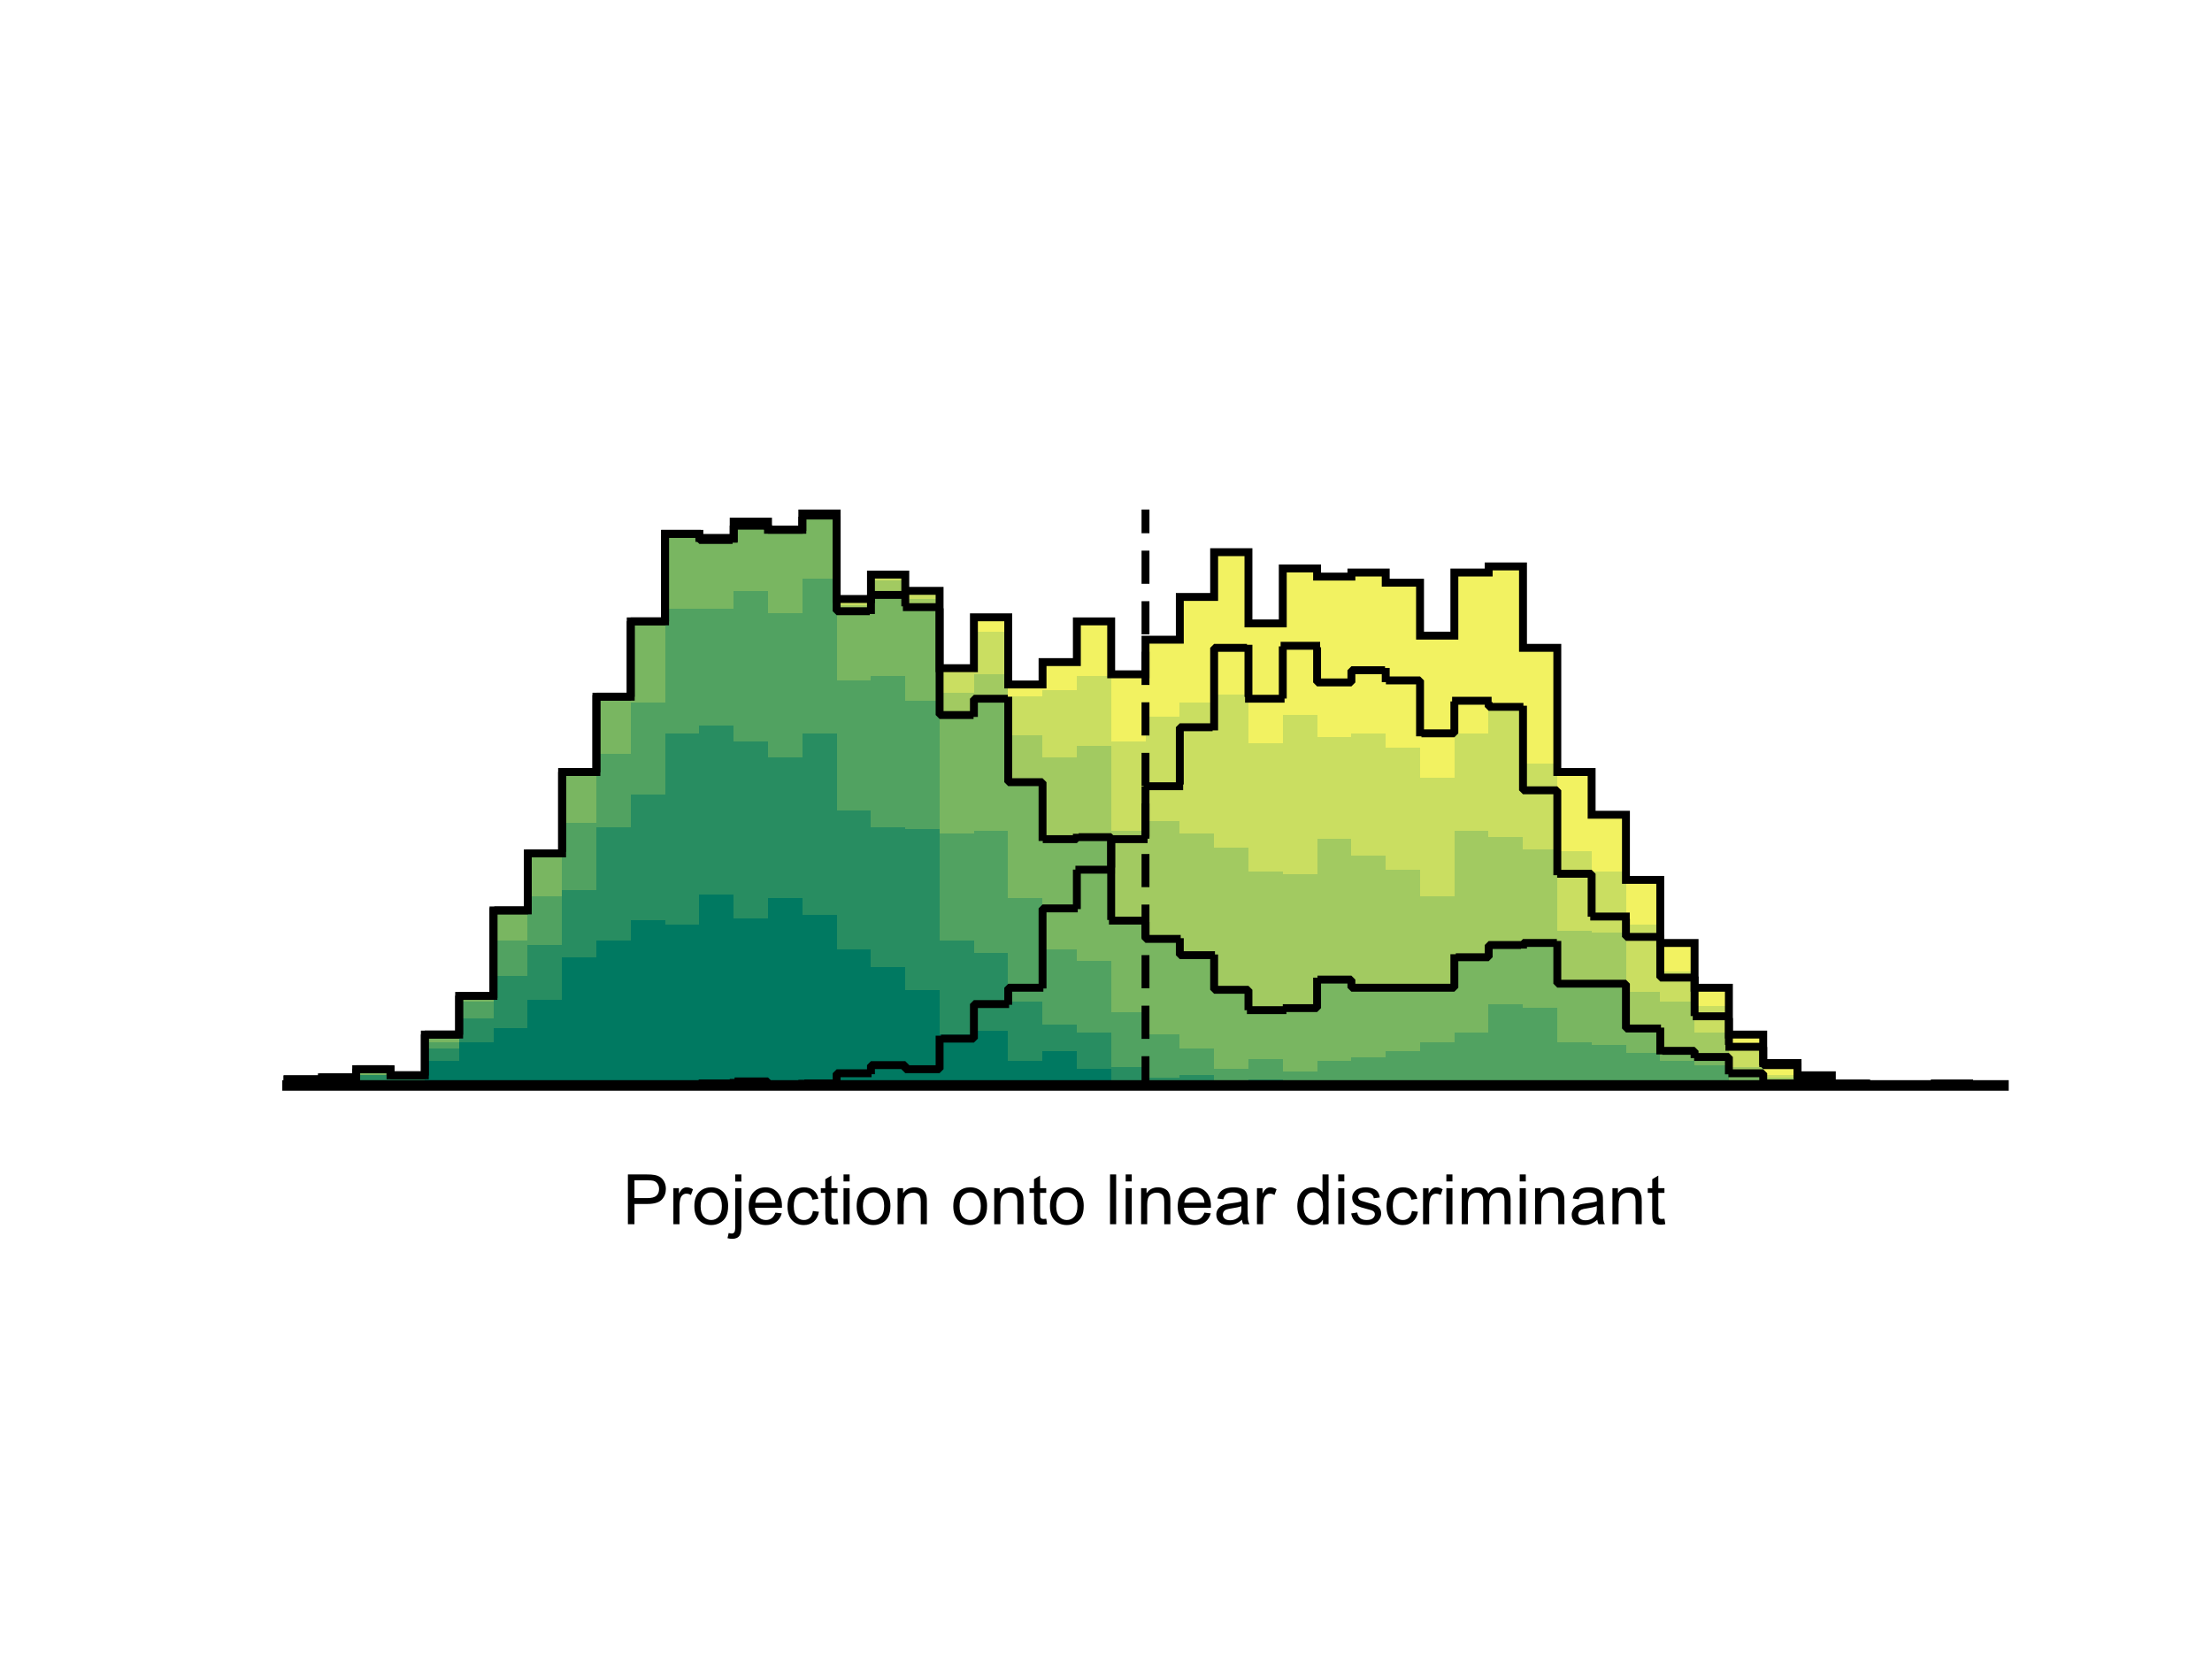 <?xml version="1.0"?>
<!DOCTYPE svg PUBLIC '-//W3C//DTD SVG 1.0//EN'
          'http://www.w3.org/TR/2001/REC-SVG-20010904/DTD/svg10.dtd'>
<svg xmlns:xlink="http://www.w3.org/1999/xlink" style="fill-opacity:1; color-rendering:auto; color-interpolation:auto; text-rendering:auto; stroke:black; stroke-linecap:square; stroke-miterlimit:10; shape-rendering:auto; stroke-opacity:1; fill:black; stroke-dasharray:none; font-weight:normal; stroke-width:1; font-family:'Dialog'; font-style:normal; stroke-linejoin:miter; font-size:12px; stroke-dashoffset:0; image-rendering:auto;" width="700" height="525" xmlns="http://www.w3.org/2000/svg"
><rect width="100%" height="100%" fill="#333333" stroke="none"/><!--Generated by the Batik Graphics2D SVG Generator--><defs id="genericDefs"
  /><g
  ><defs id="defs1"
    ><clipPath clipPathUnits="userSpaceOnUse" id="clipPath1"
      ><path d="M0 0 L700 0 L700 525 L0 525 L0 0 Z"
      /></clipPath
    ></defs
    ><g style="fill:white; stroke:white;"
    ><rect x="0" y="0" width="700" style="clip-path:url(#clipPath1); stroke:none;" height="525"
    /></g
    ><g style="fill:white; text-rendering:optimizeSpeed; color-rendering:optimizeSpeed; image-rendering:optimizeSpeed; shape-rendering:crispEdges; stroke:white; color-interpolation:sRGB;"
    ><rect x="0" width="700" height="525" y="0" style="stroke:none;"
      /><path d="M101.86 343.5 L101.86 341.568 L91 341.568 L91 343.5 ZM112.72 343.5 L112.72 340.923 L101.86 340.923 L101.86 343.5 ZM123.58 343.5 L123.58 338.347 L112.72 338.347 L112.72 343.5 ZM134.44 343.5 L134.44 340.279 L123.58 340.279 L123.58 343.5 ZM145.3 343.5 L145.3 327.397 L134.44 327.397 L134.44 343.5 ZM156.16 343.5 L156.16 315.158 L145.3 315.158 L145.3 343.5 ZM167.02 343.5 L167.02 288.105 L156.16 288.105 L156.16 343.5 ZM177.88 343.5 L177.88 270.069 L167.02 270.069 L167.02 343.5 ZM188.74 343.5 L188.74 244.304 L177.88 244.304 L177.88 343.5 ZM199.6 343.5 L199.6 220.471 L188.74 220.471 L188.74 343.5 ZM210.46 343.5 L210.46 196.639 L199.6 196.639 L199.6 343.5 ZM221.32 343.5 L221.32 168.941 L210.46 168.941 L210.46 343.5 ZM232.18 343.5 L232.18 170.23 L221.32 170.23 L221.32 343.5 ZM243.04 343.5 L243.04 165.077 L232.18 165.077 L232.18 343.5 ZM253.9 343.5 L253.9 167.653 L243.04 167.653 L243.04 343.5 ZM264.76 343.5 L264.76 162.5 L253.9 162.5 L253.9 343.5 ZM275.62 343.5 L275.62 189.553 L264.76 189.553 L264.76 343.5 ZM286.48 343.5 L286.48 181.824 L275.62 181.824 L275.62 343.5 ZM297.34 343.5 L297.34 186.977 L286.48 186.977 L286.48 343.5 ZM308.2 343.5 L308.2 211.454 L297.34 211.454 L297.34 343.5 ZM319.06 343.5 L319.06 195.351 L308.2 195.351 L308.2 343.5 ZM329.92 343.5 L329.92 216.607 L319.06 216.607 L319.06 343.5 ZM340.78 343.5 L340.78 209.521 L329.92 209.521 L329.92 343.5 ZM351.64 343.5 L351.64 196.639 L340.78 196.639 L340.78 343.5 ZM362.5 343.5 L362.5 213.386 L351.64 213.386 L351.64 343.5 ZM373.36 343.5 L373.36 202.436 L362.5 202.436 L362.5 343.5 ZM384.22 343.5 L384.22 188.909 L373.36 188.909 L373.36 343.5 ZM395.08 343.5 L395.08 174.738 L384.22 174.738 L384.22 343.5 ZM405.94 343.5 L405.94 197.283 L395.08 197.283 L395.08 343.5 ZM416.8 343.5 L416.8 179.892 L405.94 179.892 L405.94 343.5 ZM427.66 343.5 L427.66 182.468 L416.8 182.468 L416.8 343.5 ZM438.52 343.5 L438.52 181.18 L427.66 181.18 L427.66 343.5 ZM449.38 343.5 L449.38 184.4 L438.52 184.4 L438.52 343.5 ZM460.24 343.5 L460.24 201.148 L449.38 201.148 L449.38 343.5 ZM471.1 343.5 L471.1 181.18 L460.24 181.18 L460.24 343.5 ZM481.96 343.5 L481.96 179.247 L471.1 179.247 L471.1 343.5 ZM492.82 343.5 L492.82 205.012 L481.96 205.012 L481.96 343.5 ZM503.68 343.5 L503.68 244.304 L492.82 244.304 L492.82 343.5 ZM514.54 343.5 L514.54 257.831 L503.68 257.831 L503.68 343.5 ZM525.4 343.5 L525.4 278.443 L514.54 278.443 L514.54 343.5 ZM536.26 343.5 L536.26 298.411 L525.4 298.411 L525.4 343.5 ZM547.12 343.5 L547.12 312.582 L536.26 312.582 L536.26 343.5 ZM557.98 343.5 L557.98 327.397 L547.12 327.397 L547.12 343.5 ZM568.84 343.5 L568.84 336.415 L557.98 336.415 L557.98 343.5 ZM579.7 343.5 L579.7 340.279 L568.84 340.279 L568.84 343.5 ZM590.56 343.5 L590.56 342.856 L579.7 342.856 L579.7 343.5 ZM623.14 343.5 L623.14 342.856 L612.28 342.856 L612.28 343.5 Z" style="fill:rgb(242,242,97); stroke:none;"
      /><path d="M101.86 343.5 L101.86 341.568 L91 341.568 L91 343.5 ZM112.72 343.5 L112.72 340.923 L101.86 340.923 L101.86 343.5 ZM123.58 343.5 L123.58 338.347 L112.72 338.347 L112.72 343.5 ZM134.44 343.5 L134.44 340.279 L123.58 340.279 L123.58 343.5 ZM145.3 343.5 L145.3 327.397 L134.44 327.397 L134.44 343.5 ZM156.16 343.5 L156.16 315.158 L145.3 315.158 L145.3 343.5 ZM167.02 343.5 L167.02 288.105 L156.16 288.105 L156.16 343.5 ZM177.88 343.5 L177.88 270.069 L167.02 270.069 L167.02 343.5 ZM188.74 343.5 L188.74 244.304 L177.88 244.304 L177.88 343.5 ZM199.6 343.5 L199.6 220.471 L188.74 220.471 L188.74 343.5 ZM210.46 343.5 L210.46 196.639 L199.6 196.639 L199.6 343.5 ZM221.32 343.5 L221.32 168.941 L210.46 168.941 L210.46 343.5 ZM232.18 343.5 L232.18 170.23 L221.32 170.23 L221.32 343.5 ZM243.04 343.5 L243.04 165.721 L232.18 165.721 L232.18 343.5 ZM253.9 343.5 L253.9 167.653 L243.04 167.653 L243.04 343.5 ZM264.76 343.5 L264.76 162.5 L253.9 162.5 L253.9 343.5 ZM275.62 343.5 L275.62 190.197 L264.76 190.197 L264.76 343.5 ZM286.48 343.5 L286.48 182.468 L275.62 182.468 L275.62 343.5 ZM297.34 343.5 L297.34 187.621 L286.48 187.621 L286.48 343.5 ZM308.2 343.5 L308.2 212.742 L297.34 212.742 L297.34 343.5 ZM319.06 343.5 L319.06 199.859 L308.2 199.859 L308.2 343.5 ZM329.92 343.5 L329.92 220.471 L319.06 220.471 L319.06 343.5 ZM340.78 343.5 L340.78 218.539 L329.92 218.539 L329.92 343.5 ZM351.64 343.5 L351.64 214.03 L340.78 214.03 L340.78 343.5 ZM362.5 343.5 L362.5 234.642 L351.64 234.642 L351.64 343.5 ZM373.36 343.5 L373.36 226.913 L362.5 226.913 L362.5 343.5 ZM384.22 343.5 L384.22 222.404 L373.36 222.404 L373.36 343.5 ZM395.08 343.5 L395.08 219.827 L384.22 219.827 L384.22 343.5 ZM405.94 343.5 L405.94 235.286 L395.08 235.286 L395.08 343.5 ZM416.8 343.5 L416.8 226.269 L405.94 226.269 L405.94 343.5 ZM427.66 343.5 L427.66 233.354 L416.8 233.354 L416.8 343.5 ZM438.52 343.5 L438.52 232.066 L427.66 232.066 L427.66 343.5 ZM449.38 343.5 L449.38 236.575 L438.52 236.575 L438.52 343.5 ZM460.24 343.5 L460.24 246.237 L449.38 246.237 L449.38 343.5 ZM471.1 343.5 L471.1 232.066 L460.24 232.066 L460.24 343.5 ZM481.96 343.5 L481.96 223.048 L471.1 223.048 L471.1 343.5 ZM492.82 343.5 L492.82 241.728 L481.96 241.728 L481.96 343.5 ZM503.68 343.5 L503.68 269.425 L492.82 269.425 L492.82 343.5 ZM514.54 343.5 L514.54 275.866 L503.68 275.866 L503.68 343.5 ZM525.4 343.5 L525.4 292.614 L514.54 292.614 L514.54 343.5 ZM536.26 343.5 L536.26 307.429 L525.4 307.429 L525.4 343.5 ZM547.12 343.5 L547.12 318.379 L536.26 318.379 L536.26 343.5 ZM557.98 343.5 L557.98 331.906 L547.12 331.906 L547.12 343.5 ZM568.84 343.5 L568.84 340.279 L557.98 340.279 L557.98 343.5 ZM579.7 343.5 L579.7 341.568 L568.84 341.568 L568.84 343.5 ZM590.56 343.5 L590.56 342.856 L579.7 342.856 L579.7 343.5 ZM623.14 343.5 L623.14 342.856 L612.28 342.856 L612.28 343.5 Z" style="fill:rgb(202,222,97); stroke:none;"
      /><path d="M101.86 343.5 L101.86 341.568 L91 341.568 L91 343.5 ZM112.72 343.5 L112.72 340.923 L101.86 340.923 L101.86 343.5 ZM123.58 343.5 L123.58 338.347 L112.72 338.347 L112.72 343.5 ZM134.44 343.5 L134.44 340.279 L123.58 340.279 L123.58 343.5 ZM145.3 343.5 L145.3 327.397 L134.44 327.397 L134.44 343.5 ZM156.16 343.5 L156.16 315.158 L145.3 315.158 L145.3 343.5 ZM167.02 343.5 L167.02 288.105 L156.16 288.105 L156.16 343.5 ZM177.88 343.5 L177.88 270.069 L167.02 270.069 L167.02 343.5 ZM188.74 343.5 L188.74 244.304 L177.88 244.304 L177.88 343.5 ZM199.6 343.5 L199.6 220.471 L188.74 220.471 L188.74 343.5 ZM210.46 343.5 L210.46 196.639 L199.6 196.639 L199.6 343.5 ZM221.32 343.5 L221.32 168.941 L210.46 168.941 L210.46 343.5 ZM232.18 343.5 L232.18 170.23 L221.32 170.23 L221.32 343.5 ZM243.04 343.5 L243.04 166.365 L232.18 166.365 L232.18 343.5 ZM253.9 343.5 L253.9 167.653 L243.04 167.653 L243.04 343.5 ZM264.76 343.5 L264.76 162.5 L253.9 162.5 L253.9 343.5 ZM275.62 343.5 L275.62 191.486 L264.76 191.486 L264.76 343.5 ZM286.48 343.5 L286.48 183.756 L275.62 183.756 L275.62 343.5 ZM297.34 343.5 L297.34 189.553 L286.48 189.553 L286.48 343.5 ZM308.2 343.5 L308.2 219.183 L297.34 219.183 L297.34 343.5 ZM319.06 343.5 L319.06 213.386 L308.2 213.386 L308.2 343.5 ZM329.92 343.5 L329.92 232.71 L319.06 232.71 L319.06 343.5 ZM340.78 343.5 L340.78 239.795 L329.92 239.795 L329.92 343.5 ZM351.64 343.5 L351.64 235.931 L340.78 235.931 L340.78 343.5 ZM362.5 343.5 L362.5 262.984 L351.64 262.984 L351.64 343.5 ZM373.36 343.5 L373.36 259.763 L362.5 259.763 L362.5 343.5 ZM384.22 343.5 L384.22 263.628 L373.36 263.628 L373.36 343.5 ZM395.08 343.5 L395.08 268.137 L384.22 268.137 L384.22 343.5 ZM405.94 343.5 L405.94 275.866 L395.08 275.866 L395.08 343.5 ZM416.8 343.5 L416.8 276.511 L405.94 276.511 L405.94 343.5 ZM427.66 343.5 L427.66 265.56 L416.8 265.56 L416.8 343.5 ZM438.52 343.5 L438.52 270.714 L427.66 270.714 L427.66 343.5 ZM449.38 343.5 L449.38 275.222 L438.52 275.222 L438.52 343.5 ZM460.24 343.5 L460.24 283.596 L449.38 283.596 L449.38 343.5 ZM471.1 343.5 L471.1 262.984 L460.24 262.984 L460.24 343.5 ZM481.96 343.5 L481.96 264.916 L471.1 264.916 L471.1 343.5 ZM492.82 343.5 L492.82 268.781 L481.96 268.781 L481.96 343.5 ZM503.68 343.5 L503.68 294.546 L492.82 294.546 L492.82 343.5 ZM514.54 343.5 L514.54 295.19 L503.68 295.19 L503.68 343.5 ZM525.4 343.5 L525.4 313.87 L514.54 313.87 L514.54 343.5 ZM536.26 343.5 L536.26 317.091 L525.4 317.091 L525.4 343.5 ZM547.12 343.5 L547.12 326.753 L536.26 326.753 L536.26 343.5 ZM557.98 343.5 L557.98 337.703 L547.12 337.703 L547.12 343.5 ZM568.84 343.5 L568.84 340.923 L557.98 340.923 L557.98 343.5 ZM579.7 343.5 L579.7 341.568 L568.84 341.568 L568.84 343.5 ZM590.56 343.5 L590.56 342.856 L579.7 342.856 L579.7 343.5 Z" style="fill:rgb(162,202,97); stroke:none;"
      /><path d="M101.86 343.5 L101.86 341.568 L91 341.568 L91 343.5 ZM112.72 343.5 L112.72 340.923 L101.86 340.923 L101.86 343.5 ZM123.58 343.5 L123.58 338.347 L112.72 338.347 L112.72 343.5 ZM134.44 343.5 L134.44 340.279 L123.58 340.279 L123.58 343.5 ZM145.3 343.5 L145.3 327.397 L134.44 327.397 L134.44 343.5 ZM156.16 343.5 L156.16 315.158 L145.3 315.158 L145.3 343.5 ZM167.02 343.5 L167.02 288.105 L156.16 288.105 L156.16 343.5 ZM177.88 343.5 L177.88 270.069 L167.02 270.069 L167.02 343.5 ZM188.74 343.5 L188.74 244.304 L177.88 244.304 L177.88 343.5 ZM199.6 343.5 L199.6 220.471 L188.74 220.471 L188.74 343.5 ZM210.46 343.5 L210.46 196.639 L199.6 196.639 L199.6 343.5 ZM221.32 343.5 L221.32 168.941 L210.46 168.941 L210.46 343.5 ZM232.18 343.5 L232.18 170.874 L221.32 170.874 L221.32 343.5 ZM243.04 343.5 L243.04 166.365 L232.18 166.365 L232.18 343.5 ZM253.9 343.5 L253.9 167.653 L243.04 167.653 L243.04 343.5 ZM264.76 343.5 L264.76 163.144 L253.9 163.144 L253.9 343.5 ZM275.62 343.5 L275.62 193.418 L264.76 193.418 L264.76 343.5 ZM286.48 343.5 L286.48 188.265 L275.62 188.265 L275.62 343.5 ZM297.34 343.5 L297.34 192.13 L286.48 192.13 L286.48 343.5 ZM308.2 343.5 L308.2 226.269 L297.34 226.269 L297.34 343.5 ZM319.06 343.5 L319.06 221.116 L308.2 221.116 L308.2 343.5 ZM329.92 343.5 L329.92 247.525 L319.06 247.525 L319.06 343.5 ZM340.78 343.5 L340.78 265.56 L329.92 265.56 L329.92 343.5 ZM351.64 343.5 L351.64 264.916 L340.78 264.916 L340.78 343.5 ZM362.5 343.5 L362.5 291.326 L351.64 291.326 L351.64 343.5 ZM373.36 343.5 L373.36 297.123 L362.5 297.123 L362.5 343.5 ZM384.22 343.5 L384.22 302.276 L373.36 302.276 L373.36 343.5 ZM395.08 343.5 L395.08 313.226 L384.22 313.226 L384.22 343.5 ZM405.94 343.5 L405.94 319.667 L395.08 319.667 L395.08 343.5 ZM416.8 343.5 L416.8 319.023 L405.94 319.023 L405.94 343.5 ZM427.66 343.5 L427.66 310.005 L416.8 310.005 L416.8 343.5 ZM438.52 312.582 L427.66 312.582 L427.66 343.5 L438.52 343.5 L449.38 343.5 L460.24 343.5 L460.24 312.582 L449.38 312.582 ZM471.1 343.5 L471.1 302.92 L460.24 302.92 L460.24 343.5 ZM481.96 343.5 L481.96 299.055 L471.1 299.055 L471.1 343.5 ZM492.82 343.5 L492.82 298.411 L481.96 298.411 L481.96 343.5 ZM503.68 311.294 L492.82 311.294 L492.82 343.5 L503.68 343.5 L514.54 343.5 L514.54 311.294 ZM525.4 343.5 L525.4 325.464 L514.54 325.464 L514.54 343.5 ZM536.26 343.5 L536.26 332.55 L525.4 332.55 L525.4 343.5 ZM547.12 343.5 L547.12 334.482 L536.26 334.482 L536.26 343.5 ZM557.98 343.5 L557.98 339.635 L547.12 339.635 L547.12 343.5 ZM568.84 343.5 L568.84 342.856 L557.98 342.856 L557.98 343.5 ZM579.7 343.5 L579.7 342.212 L568.84 342.212 L568.84 343.5 Z" style="fill:rgb(121,182,97); stroke:none;"
      /><path d="M101.86 343.5 L101.86 341.568 L91 341.568 L91 343.5 ZM112.72 343.5 L112.72 342.212 L101.86 342.212 L101.86 343.5 ZM123.58 340.279 L112.72 340.279 L112.72 343.5 L123.58 343.5 L134.44 343.5 L134.44 340.279 ZM145.3 343.5 L145.3 329.973 L134.44 329.973 L134.44 343.5 ZM156.16 343.5 L156.16 317.091 L145.3 317.091 L145.3 343.5 ZM167.02 343.5 L167.02 297.767 L156.16 297.767 L156.16 343.5 ZM177.88 343.5 L177.88 283.596 L167.02 283.596 L167.02 343.5 ZM188.74 343.5 L188.74 260.408 L177.88 260.408 L177.88 343.5 ZM199.6 343.5 L199.6 238.507 L188.74 238.507 L188.74 343.5 ZM210.46 343.5 L210.46 222.404 L199.6 222.404 L199.6 343.5 ZM221.32 192.774 L210.46 192.774 L210.46 343.5 L221.32 343.5 L232.18 343.5 L232.18 192.774 ZM243.04 343.5 L243.04 186.977 L232.18 186.977 L232.18 343.5 ZM253.9 343.5 L253.9 194.062 L243.04 194.062 L243.04 343.5 ZM264.76 343.5 L264.76 183.112 L253.9 183.112 L253.9 343.5 ZM275.62 343.5 L275.62 215.319 L264.76 215.319 L264.76 343.5 ZM286.48 343.5 L286.48 214.03 L275.62 214.03 L275.62 343.5 ZM297.34 343.5 L297.34 221.76 L286.48 221.76 L286.48 343.5 ZM308.2 343.5 L308.2 263.628 L297.34 263.628 L297.34 343.5 ZM319.06 343.5 L319.06 262.984 L308.2 262.984 L308.2 343.5 ZM329.92 343.5 L329.92 284.24 L319.06 284.24 L319.06 343.5 ZM340.78 343.5 L340.78 300.343 L329.92 300.343 L329.92 343.5 ZM351.64 343.5 L351.64 304.208 L340.78 304.208 L340.78 343.5 ZM362.5 343.5 L362.5 320.311 L351.64 320.311 L351.64 343.5 ZM373.36 343.5 L373.36 327.397 L362.5 327.397 L362.5 343.5 ZM384.22 343.5 L384.22 331.906 L373.36 331.906 L373.36 343.5 ZM395.08 343.5 L395.08 338.347 L384.22 338.347 L384.22 343.5 ZM405.94 343.5 L405.94 335.126 L395.08 335.126 L395.08 343.5 ZM416.8 343.5 L416.8 338.991 L405.94 338.991 L405.94 343.5 ZM427.66 343.5 L427.66 335.771 L416.8 335.771 L416.8 343.5 ZM438.52 343.5 L438.52 334.482 L427.66 334.482 L427.66 343.5 ZM449.38 343.5 L449.38 332.55 L438.52 332.55 L438.52 343.5 ZM460.24 343.5 L460.24 329.973 L449.38 329.973 L449.38 343.5 ZM471.1 343.5 L471.1 326.753 L460.24 326.753 L460.24 343.5 ZM481.96 343.5 L481.96 317.735 L471.1 317.735 L471.1 343.5 ZM492.82 343.5 L492.82 319.023 L481.96 319.023 L481.96 343.5 ZM503.68 343.5 L503.68 329.973 L492.82 329.973 L492.82 343.5 ZM514.54 343.5 L514.54 330.617 L503.68 330.617 L503.68 343.5 ZM525.4 343.5 L525.4 333.194 L514.54 333.194 L514.54 343.5 ZM536.26 343.5 L536.26 335.771 L525.4 335.771 L525.4 343.5 ZM547.12 343.5 L547.12 337.059 L536.26 337.059 L536.26 343.5 ZM557.98 343.5 L557.98 342.212 L547.12 342.212 L547.12 343.5 ZM579.7 343.5 L579.7 342.856 L568.84 342.856 L568.84 343.5 Z" style="fill:rgb(81,162,97); stroke:none;"
      /><path d="M101.86 343.5 L101.86 342.212 L91 342.212 L91 343.5 ZM112.72 343.5 L112.72 342.856 L101.86 342.856 L101.86 343.5 ZM123.58 343.5 L123.58 340.279 L112.72 340.279 L112.72 343.5 ZM134.44 343.5 L134.44 341.568 L123.58 341.568 L123.58 343.5 ZM145.3 343.5 L145.3 331.906 L134.44 331.906 L134.44 343.5 ZM156.16 343.5 L156.16 322.244 L145.3 322.244 L145.3 343.5 ZM167.02 343.5 L167.02 308.717 L156.16 308.717 L156.16 343.5 ZM177.88 343.5 L177.88 299.055 L167.02 299.055 L167.02 343.5 ZM188.74 343.5 L188.74 281.664 L177.88 281.664 L177.88 343.5 ZM199.6 343.5 L199.6 261.696 L188.74 261.696 L188.74 343.5 ZM210.46 343.5 L210.46 251.39 L199.6 251.39 L199.6 343.5 ZM221.32 343.5 L221.32 232.066 L210.46 232.066 L210.46 343.5 ZM232.18 343.5 L232.18 229.489 L221.32 229.489 L221.32 343.5 ZM243.04 343.5 L243.04 234.642 L232.18 234.642 L232.18 343.5 ZM253.9 343.5 L253.9 239.795 L243.04 239.795 L243.04 343.5 ZM264.76 343.5 L264.76 232.066 L253.9 232.066 L253.9 343.5 ZM275.62 343.5 L275.62 256.543 L264.76 256.543 L264.76 343.5 ZM286.48 343.5 L286.48 261.696 L275.62 261.696 L275.62 343.5 ZM297.34 343.5 L297.34 262.34 L286.48 262.34 L286.48 343.5 ZM308.2 343.5 L308.2 297.767 L297.34 297.767 L297.34 343.5 ZM319.06 343.5 L319.06 301.632 L308.2 301.632 L308.2 343.5 ZM329.92 343.5 L329.92 317.091 L319.06 317.091 L319.06 343.5 ZM340.78 343.5 L340.78 324.176 L329.92 324.176 L329.92 343.5 ZM351.64 343.5 L351.64 326.753 L340.78 326.753 L340.78 343.5 ZM362.5 343.5 L362.5 337.703 L351.64 337.703 L351.64 343.5 ZM373.36 343.5 L373.36 340.923 L362.5 340.923 L362.5 343.5 ZM384.22 343.5 L384.22 340.279 L373.36 340.279 L373.36 343.5 ZM395.08 343.5 L395.08 342.856 L384.22 342.856 L384.22 343.5 ZM405.94 343.5 L405.94 341.568 L395.08 341.568 L395.08 343.5 ZM416.8 343.5 L416.8 342.856 L405.94 342.856 L405.94 343.5 Z" style="fill:rgb(40,141,97); stroke:none;"
      /><path d="M101.86 342.856 L91 342.856 L91 343.5 L101.86 343.5 L112.72 343.5 L112.72 342.856 ZM123.58 343.5 L123.58 342.212 L112.72 342.212 L112.72 343.5 ZM134.44 343.5 L134.44 342.856 L123.58 342.856 L123.58 343.5 ZM145.3 343.5 L145.3 335.771 L134.44 335.771 L134.44 343.5 ZM156.16 343.5 L156.16 329.973 L145.3 329.973 L145.3 343.5 ZM167.02 343.5 L167.02 325.464 L156.16 325.464 L156.16 343.5 ZM177.88 343.5 L177.88 316.447 L167.02 316.447 L167.02 343.5 ZM188.74 343.5 L188.74 302.92 L177.88 302.92 L177.88 343.5 ZM199.6 343.5 L199.6 297.767 L188.74 297.767 L188.74 343.5 ZM210.46 343.5 L210.46 291.326 L199.6 291.326 L199.6 343.5 ZM221.32 343.5 L221.32 292.614 L210.46 292.614 L210.46 343.5 ZM232.18 343.5 L232.18 282.952 L221.32 282.952 L221.32 343.5 ZM243.04 343.5 L243.04 290.682 L232.18 290.682 L232.18 343.5 ZM253.9 343.5 L253.9 284.24 L243.04 284.24 L243.04 343.5 ZM264.76 343.5 L264.76 289.393 L253.9 289.393 L253.9 343.5 ZM275.62 343.5 L275.62 300.343 L264.76 300.343 L264.76 343.5 ZM286.48 343.5 L286.48 306.141 L275.62 306.141 L275.62 343.5 ZM297.34 343.5 L297.34 313.226 L286.48 313.226 L286.48 343.5 ZM308.2 343.5 L308.2 327.397 L297.34 327.397 L297.34 343.5 ZM319.06 343.5 L319.06 326.109 L308.2 326.109 L308.2 343.5 ZM329.92 343.5 L329.92 335.771 L319.06 335.771 L319.06 343.5 ZM340.78 343.5 L340.78 332.55 L329.92 332.55 L329.92 343.5 ZM351.64 343.5 L351.64 338.347 L340.78 338.347 L340.78 343.5 ZM362.5 342.212 L351.64 342.212 L351.64 343.5 L362.5 343.5 L373.36 343.5 L373.36 342.212 ZM384.22 342.856 L373.36 342.856 L373.36 343.5 L384.22 343.5 L395.08 343.5 L395.08 342.856 ZM405.94 343.5 L405.94 342.212 L395.08 342.212 L395.08 343.5 ZM416.8 343.5 L416.8 342.856 L405.94 342.856 L405.94 343.5 Z" style="fill:rgb(0,121,97); stroke:none;"
    /></g
    ><g style="text-rendering:geometricPrecision; stroke-width:2.5; color-interpolation:linearRGB; color-rendering:optimizeQuality; stroke-linecap:butt; image-rendering:optimizeQuality;"
    ><path d="M91 341.568 L101.86 341.568 L101.86 340.923 L112.72 340.923 L112.72 338.347 L123.58 338.347 L123.58 340.279 L134.44 340.279 L134.44 327.397 L145.3 327.397 L145.3 315.158 L156.16 315.158 L156.16 288.105 L167.02 288.105 L167.02 270.069 L177.88 270.069 L177.88 244.304 L188.74 244.304 L188.74 220.471 L199.6 220.471 L199.6 196.639 L210.46 196.639 L210.46 168.941 L221.32 168.941 L221.32 170.23 L232.18 170.23 L232.18 165.077 L243.04 165.077 L243.04 167.653 L253.9 167.653 L253.9 162.5 L264.76 162.5 L264.76 189.553 L275.62 189.553 L275.62 181.824 L286.48 181.824 L286.48 186.977 L297.34 186.977 L297.34 211.454 L308.2 211.454 L308.2 195.351 L319.06 195.351 L319.06 216.607 L329.92 216.607 L329.92 209.521 L340.78 209.521 L340.78 196.639 L351.64 196.639 L351.64 213.386 L362.5 213.386 L362.5 202.436 L373.36 202.436 L373.36 188.909 L384.22 188.909 L384.22 174.738 L395.08 174.738 L395.08 197.283 L405.94 197.283 L405.94 179.892 L416.8 179.892 L416.8 182.468 L427.66 182.468 L427.66 181.18 L438.52 181.18 L438.52 184.4 L449.38 184.4 L449.38 201.148 L460.24 201.148 L460.24 181.18 L471.1 181.18 L471.1 179.247 L481.96 179.247 L481.96 205.012 L492.82 205.012 L492.82 244.304 L503.68 244.304 L503.68 257.831 L514.54 257.831 L514.54 278.443 L525.4 278.443 L525.4 298.411 L536.26 298.411 L536.26 312.582 L547.12 312.582 L547.12 327.397 L557.98 327.397 L557.98 336.415 L568.84 336.415 L568.84 340.279 L579.7 340.279 L579.7 342.856 L590.56 342.856 L590.56 343.5 L601.42 343.5 L601.42 343.5 L612.28 343.5 L612.28 342.856 L623.14 342.856 L623.14 343.5 L634 343.5 L634 343.5" style="fill:none; fill-rule:evenodd;"
      /><path style="fill:none; stroke-miterlimit:1; stroke-dasharray:2,2; fill-rule:evenodd; stroke-linejoin:bevel;" d="M91 341.568 L101.86 341.568 L101.86 340.923 L112.72 340.923 L112.72 338.347 L123.58 338.347 L123.58 340.279 L134.44 340.279 L134.44 327.397 L145.3 327.397 L145.3 315.158 L156.16 315.158 L156.16 288.105 L167.02 288.105 L167.02 270.069 L177.88 270.069 L177.88 244.304 L188.74 244.304 L188.74 220.471 L199.6 220.471 L199.6 196.639 L210.46 196.639 L210.46 168.941 L221.32 168.941 L221.32 170.874 L232.18 170.874 L232.18 166.365 L243.04 166.365 L243.04 167.653 L253.9 167.653 L253.9 163.144 L264.76 163.144 L264.76 193.418 L275.62 193.418 L275.62 188.265 L286.48 188.265 L286.48 192.13 L297.34 192.13 L297.34 226.269 L308.2 226.269 L308.2 221.116 L319.06 221.116 L319.06 247.525 L329.92 247.525 L329.92 265.56 L340.78 265.56 L340.78 264.916 L351.64 264.916 L351.64 291.326 L362.5 291.326 L362.5 297.123 L373.36 297.123 L373.36 302.276 L384.22 302.276 L384.22 313.226 L395.08 313.226 L395.08 319.667 L405.94 319.667 L405.94 319.023 L416.8 319.023 L416.8 310.005 L427.66 310.005 L427.66 312.582 L438.52 312.582 L438.52 312.582 L449.38 312.582 L449.38 312.582 L460.24 312.582 L460.24 302.92 L471.1 302.92 L471.1 299.055 L481.96 299.055 L481.96 298.411 L492.82 298.411 L492.82 311.294 L503.68 311.294 L503.68 311.294 L514.54 311.294 L514.54 325.464 L525.4 325.464 L525.4 332.55 L536.26 332.55 L536.26 334.482 L547.12 334.482 L547.12 339.635 L557.98 339.635 L557.98 342.856 L568.84 342.856 L568.84 342.212 L579.7 342.212 L579.7 343.5 L590.56 343.5 L590.56 343.5 L601.42 343.5 L601.42 343.5 L612.28 343.5 L612.28 343.5 L623.14 343.5 L623.14 343.5 L634 343.5 L634 343.5"
      /><path style="fill:none; stroke-miterlimit:1; stroke-dasharray:2,2; fill-rule:evenodd; stroke-linejoin:bevel;" d="M91 343.5 L101.86 343.5 L101.86 343.5 L112.72 343.5 L112.72 343.5 L123.58 343.5 L123.58 343.5 L134.44 343.5 L134.44 343.5 L145.3 343.5 L145.3 343.5 L156.16 343.5 L156.16 343.5 L167.02 343.5 L167.02 343.5 L177.88 343.5 L177.88 343.5 L188.74 343.5 L188.74 343.5 L199.6 343.5 L199.6 343.5 L210.46 343.5 L210.46 343.5 L221.32 343.5 L221.32 342.856 L232.18 342.856 L232.18 342.212 L243.04 342.212 L243.04 343.5 L253.9 343.5 L253.9 342.856 L264.76 342.856 L264.76 339.635 L275.62 339.635 L275.62 337.059 L286.48 337.059 L286.48 338.347 L297.34 338.347 L297.34 328.685 L308.2 328.685 L308.2 317.735 L319.06 317.735 L319.06 312.582 L329.92 312.582 L329.92 287.461 L340.78 287.461 L340.78 275.222 L351.64 275.222 L351.64 265.56 L362.5 265.56 L362.5 248.813 L373.36 248.813 L373.36 230.133 L384.22 230.133 L384.22 205.012 L395.08 205.012 L395.08 221.116 L405.94 221.116 L405.94 204.368 L416.8 204.368 L416.8 215.963 L427.66 215.963 L427.66 212.098 L438.52 212.098 L438.52 215.319 L449.38 215.319 L449.38 232.066 L460.24 232.066 L460.24 221.76 L471.1 221.76 L471.1 223.692 L481.96 223.692 L481.96 250.101 L492.82 250.101 L492.82 276.511 L503.68 276.511 L503.68 290.037 L514.54 290.037 L514.54 296.479 L525.4 296.479 L525.4 309.361 L536.26 309.361 L536.26 321.6 L547.12 321.6 L547.12 331.262 L557.98 331.262 L557.98 337.059 L568.84 337.059 L568.84 341.568 L579.7 341.568 L579.7 342.856 L590.56 342.856 L590.56 343.5 L601.42 343.5 L601.42 343.5 L612.28 343.5 L612.28 342.856 L623.14 342.856 L623.14 343.5 L634 343.5 L634 343.5"
      /><line x1="362.5" x2="362.5" y1="343.5" style="fill:none; stroke-linejoin:bevel; stroke-dasharray:8,8; stroke-miterlimit:1;" y2="162.5"
      /><line x1="91" x2="634" y1="343.5" style="stroke-linecap:square; fill:none; stroke-linejoin:round; stroke-width:3.333;" y2="343.5"
    /></g
    ><g transform="translate(362.5,364.408)" style="font-size:22px; text-rendering:geometricPrecision; color-rendering:optimizeQuality; image-rendering:optimizeQuality; font-family:'SansSerif'; color-interpolation:linearRGB;"
    ><path style="stroke:none;" d="M-163.797 23 L-163.797 7.25 L-157.859 7.25 Q-156.297 7.25 -155.469 7.406 Q-154.312 7.594 -153.523 8.141 Q-152.734 8.688 -152.258 9.664 Q-151.781 10.641 -151.781 11.812 Q-151.781 13.812 -153.062 15.203 Q-154.344 16.594 -157.672 16.594 L-161.719 16.594 L-161.719 23 L-163.797 23 ZM-161.719 14.734 L-157.641 14.734 Q-155.625 14.734 -154.781 13.984 Q-153.938 13.234 -153.938 11.875 Q-153.938 10.875 -154.43 10.172 Q-154.922 9.469 -155.75 9.25 Q-156.266 9.109 -157.688 9.109 L-161.719 9.109 L-161.719 14.734 ZM-149.404 23 L-149.404 11.594 L-147.654 11.594 L-147.654 13.328 Q-146.998 12.109 -146.428 11.719 Q-145.857 11.328 -145.185 11.328 Q-144.201 11.328 -143.201 11.953 L-143.857 13.75 Q-144.576 13.328 -145.279 13.328 Q-145.92 13.328 -146.42 13.711 Q-146.92 14.094 -147.139 14.766 Q-147.467 15.797 -147.467 17.031 L-147.467 23 L-149.404 23 ZM-142.766 17.297 Q-142.766 14.125 -141 12.594 Q-139.531 11.328 -137.422 11.328 Q-135.062 11.328 -133.57 12.875 Q-132.078 14.422 -132.078 17.141 Q-132.078 19.344 -132.742 20.602 Q-133.406 21.859 -134.664 22.562 Q-135.922 23.266 -137.422 23.266 Q-139.812 23.266 -141.289 21.727 Q-142.766 20.188 -142.766 17.297 ZM-140.781 17.297 Q-140.781 19.484 -139.828 20.578 Q-138.875 21.672 -137.422 21.672 Q-135.984 21.672 -135.023 20.57 Q-134.062 19.469 -134.062 17.234 Q-134.062 15.109 -135.023 14.023 Q-135.984 12.938 -137.422 12.938 Q-138.875 12.938 -139.828 14.023 Q-140.781 15.109 -140.781 17.297 ZM-129.827 9.5 L-129.827 7.25 L-127.89 7.25 L-127.89 9.5 L-129.827 9.5 ZM-132.28 27.422 L-131.905 25.781 Q-131.327 25.938 -130.999 25.938 Q-130.405 25.938 -130.116 25.547 Q-129.827 25.156 -129.827 23.578 L-129.827 11.594 L-127.89 11.594 L-127.89 23.625 Q-127.89 25.734 -128.436 26.562 Q-129.14 27.625 -130.765 27.625 Q-131.546 27.625 -132.28 27.422 ZM-117.111 19.328 L-115.111 19.578 Q-115.596 21.328 -116.869 22.297 Q-118.143 23.266 -120.143 23.266 Q-122.643 23.266 -124.103 21.719 Q-125.564 20.172 -125.564 17.391 Q-125.564 14.516 -124.088 12.922 Q-122.611 11.328 -120.236 11.328 Q-117.955 11.328 -116.502 12.891 Q-115.049 14.453 -115.049 17.281 Q-115.049 17.453 -115.064 17.797 L-123.58 17.797 Q-123.471 19.672 -122.51 20.672 Q-121.549 21.672 -120.127 21.672 Q-119.064 21.672 -118.314 21.109 Q-117.564 20.547 -117.111 19.328 ZM-123.471 16.203 L-117.096 16.203 Q-117.221 14.766 -117.83 14.047 Q-118.752 12.922 -120.221 12.922 Q-121.549 12.922 -122.455 13.812 Q-123.361 14.703 -123.471 16.203 ZM-105.251 18.828 L-103.345 19.062 Q-103.657 21.031 -104.939 22.148 Q-106.22 23.266 -108.095 23.266 Q-110.439 23.266 -111.86 21.734 Q-113.282 20.203 -113.282 17.344 Q-113.282 15.484 -112.673 14.102 Q-112.064 12.719 -110.806 12.023 Q-109.548 11.328 -108.079 11.328 Q-106.22 11.328 -105.04 12.273 Q-103.86 13.219 -103.532 14.938 L-105.407 15.234 Q-105.673 14.078 -106.36 13.5 Q-107.048 12.922 -108.001 12.922 Q-109.47 12.922 -110.384 13.969 Q-111.298 15.016 -111.298 17.281 Q-111.298 19.578 -110.415 20.625 Q-109.532 21.672 -108.11 21.672 Q-106.97 21.672 -106.212 20.969 Q-105.454 20.266 -105.251 18.828 ZM-97.47 21.266 L-97.189 22.984 Q-98.001 23.156 -98.657 23.156 Q-99.704 23.156 -100.282 22.82 Q-100.86 22.484 -101.095 21.945 Q-101.329 21.406 -101.329 19.656 L-101.329 13.094 L-102.751 13.094 L-102.751 11.594 L-101.329 11.594 L-101.329 8.766 L-99.407 7.609 L-99.407 11.594 L-97.47 11.594 L-97.47 13.094 L-99.407 13.094 L-99.407 19.766 Q-99.407 20.594 -99.306 20.828 Q-99.204 21.062 -98.978 21.203 Q-98.751 21.344 -98.314 21.344 Q-98.001 21.344 -97.47 21.266 ZM-95.561 9.469 L-95.561 7.25 L-93.639 7.25 L-93.639 9.469 L-95.561 9.469 ZM-95.561 23 L-95.561 11.594 L-93.639 11.594 L-93.639 23 L-95.561 23 ZM-91.407 17.297 Q-91.407 14.125 -89.642 12.594 Q-88.173 11.328 -86.064 11.328 Q-83.704 11.328 -82.212 12.875 Q-80.72 14.422 -80.72 17.141 Q-80.72 19.344 -81.384 20.602 Q-82.048 21.859 -83.306 22.562 Q-84.564 23.266 -86.064 23.266 Q-88.454 23.266 -89.931 21.727 Q-91.407 20.188 -91.407 17.297 ZM-89.423 17.297 Q-89.423 19.484 -88.47 20.578 Q-87.517 21.672 -86.064 21.672 Q-84.626 21.672 -83.665 20.57 Q-82.704 19.469 -82.704 17.234 Q-82.704 15.109 -83.665 14.023 Q-84.626 12.938 -86.064 12.938 Q-87.517 12.938 -88.47 14.023 Q-89.423 15.109 -89.423 17.297 ZM-78.453 23 L-78.453 11.594 L-76.719 11.594 L-76.719 13.219 Q-75.453 11.328 -73.078 11.328 Q-72.047 11.328 -71.188 11.703 Q-70.328 12.078 -69.898 12.68 Q-69.469 13.281 -69.297 14.109 Q-69.188 14.641 -69.188 15.984 L-69.188 23 L-71.125 23 L-71.125 16.062 Q-71.125 14.875 -71.344 14.289 Q-71.562 13.703 -72.141 13.359 Q-72.719 13.016 -73.5 13.016 Q-74.734 13.016 -75.625 13.797 Q-76.516 14.578 -76.516 16.766 L-76.516 23 L-78.453 23 ZM-60.824 17.297 Q-60.824 14.125 -59.059 12.594 Q-57.59 11.328 -55.48 11.328 Q-53.121 11.328 -51.629 12.875 Q-50.137 14.422 -50.137 17.141 Q-50.137 19.344 -50.801 20.602 Q-51.465 21.859 -52.723 22.562 Q-53.98 23.266 -55.48 23.266 Q-57.871 23.266 -59.348 21.727 Q-60.824 20.188 -60.824 17.297 ZM-58.84 17.297 Q-58.84 19.484 -57.887 20.578 Q-56.934 21.672 -55.48 21.672 Q-54.043 21.672 -53.082 20.57 Q-52.121 19.469 -52.121 17.234 Q-52.121 15.109 -53.082 14.023 Q-54.043 12.938 -55.48 12.938 Q-56.934 12.938 -57.887 14.023 Q-58.84 15.109 -58.84 17.297 ZM-47.87 23 L-47.87 11.594 L-46.136 11.594 L-46.136 13.219 Q-44.87 11.328 -42.495 11.328 Q-41.464 11.328 -40.605 11.703 Q-39.745 12.078 -39.315 12.68 Q-38.886 13.281 -38.714 14.109 Q-38.605 14.641 -38.605 15.984 L-38.605 23 L-40.542 23 L-40.542 16.062 Q-40.542 14.875 -40.761 14.289 Q-40.98 13.703 -41.558 13.359 Q-42.136 13.016 -42.917 13.016 Q-44.151 13.016 -45.042 13.797 Q-45.933 14.578 -45.933 16.766 L-45.933 23 L-47.87 23 ZM-31.416 21.266 L-31.135 22.984 Q-31.947 23.156 -32.603 23.156 Q-33.65 23.156 -34.228 22.82 Q-34.807 22.484 -35.041 21.945 Q-35.275 21.406 -35.275 19.656 L-35.275 13.094 L-36.697 13.094 L-36.697 11.594 L-35.275 11.594 L-35.275 8.766 L-33.353 7.609 L-33.353 11.594 L-31.416 11.594 L-31.416 13.094 L-33.353 13.094 L-33.353 19.766 Q-33.353 20.594 -33.252 20.828 Q-33.15 21.062 -32.924 21.203 Q-32.697 21.344 -32.26 21.344 Q-31.947 21.344 -31.416 21.266 ZM-30.241 17.297 Q-30.241 14.125 -28.476 12.594 Q-27.007 11.328 -24.898 11.328 Q-22.538 11.328 -21.046 12.875 Q-19.554 14.422 -19.554 17.141 Q-19.554 19.344 -20.218 20.602 Q-20.882 21.859 -22.14 22.562 Q-23.398 23.266 -24.898 23.266 Q-27.288 23.266 -28.765 21.727 Q-30.241 20.188 -30.241 17.297 ZM-28.257 17.297 Q-28.257 19.484 -27.304 20.578 Q-26.351 21.672 -24.898 21.672 Q-23.46 21.672 -22.499 20.57 Q-21.538 19.469 -21.538 17.234 Q-21.538 15.109 -22.499 14.023 Q-23.46 12.938 -24.898 12.938 Q-26.351 12.938 -27.304 14.023 Q-28.257 15.109 -28.257 17.297 ZM-11.222 23 L-11.222 7.25 L-9.284 7.25 L-9.284 23 L-11.222 23 ZM-6.271 9.469 L-6.271 7.25 L-4.35 7.25 L-4.35 9.469 L-6.271 9.469 ZM-6.271 23 L-6.271 11.594 L-4.35 11.594 L-4.35 23 L-6.271 23 ZM-1.399 23 L-1.399 11.594 L0.335 11.594 L0.335 13.219 Q1.601 11.328 3.976 11.328 Q5.007 11.328 5.866 11.703 Q6.726 12.078 7.155 12.68 Q7.585 13.281 7.757 14.109 Q7.866 14.641 7.866 15.984 L7.866 23 L5.929 23 L5.929 16.062 Q5.929 14.875 5.71 14.289 Q5.491 13.703 4.913 13.359 Q4.335 13.016 3.554 13.016 Q2.319 13.016 1.429 13.797 Q0.538 14.578 0.538 16.766 L0.538 23 L-1.399 23 ZM18.648 19.328 L20.648 19.578 Q20.164 21.328 18.891 22.297 Q17.617 23.266 15.617 23.266 Q13.117 23.266 11.656 21.719 Q10.195 20.172 10.195 17.391 Q10.195 14.516 11.672 12.922 Q13.148 11.328 15.523 11.328 Q17.805 11.328 19.258 12.891 Q20.711 14.453 20.711 17.281 Q20.711 17.453 20.695 17.797 L12.18 17.797 Q12.289 19.672 13.25 20.672 Q14.211 21.672 15.633 21.672 Q16.695 21.672 17.445 21.109 Q18.195 20.547 18.648 19.328 ZM12.289 16.203 L18.664 16.203 Q18.539 14.766 17.93 14.047 Q17.008 12.922 15.539 12.922 Q14.211 12.922 13.305 13.812 Q12.398 14.703 12.289 16.203 ZM30.509 21.594 Q29.446 22.5 28.446 22.883 Q27.446 23.266 26.306 23.266 Q24.431 23.266 23.423 22.344 Q22.415 21.422 22.415 19.984 Q22.415 19.156 22.798 18.461 Q23.181 17.766 23.798 17.352 Q24.415 16.938 25.181 16.719 Q25.759 16.562 26.899 16.422 Q29.243 16.141 30.352 15.766 Q30.368 15.359 30.368 15.25 Q30.368 14.078 29.821 13.594 Q29.071 12.938 27.618 12.938 Q26.243 12.938 25.595 13.414 Q24.946 13.891 24.634 15.109 L22.743 14.844 Q23.009 13.625 23.595 12.883 Q24.181 12.141 25.298 11.734 Q26.415 11.328 27.899 11.328 Q29.352 11.328 30.267 11.672 Q31.181 12.016 31.61 12.539 Q32.04 13.062 32.212 13.859 Q32.306 14.359 32.306 15.641 L32.306 18.219 Q32.306 20.922 32.431 21.633 Q32.556 22.344 32.915 23 L30.899 23 Q30.602 22.391 30.509 21.594 ZM30.352 17.281 Q29.306 17.703 27.196 18 Q26.009 18.172 25.509 18.391 Q25.009 18.609 24.743 19.023 Q24.477 19.438 24.477 19.938 Q24.477 20.719 25.064 21.234 Q25.649 21.75 26.774 21.75 Q27.899 21.75 28.767 21.258 Q29.634 20.766 30.04 19.922 Q30.352 19.266 30.352 17.984 L30.352 17.281 ZM35.275 23 L35.275 11.594 L37.025 11.594 L37.025 13.328 Q37.682 12.109 38.252 11.719 Q38.822 11.328 39.494 11.328 Q40.478 11.328 41.478 11.953 L40.822 13.75 Q40.103 13.328 39.4 13.328 Q38.76 13.328 38.26 13.711 Q37.76 14.094 37.541 14.766 Q37.213 15.797 37.213 17.031 L37.213 23 L35.275 23 ZM56.151 23 L56.151 21.562 Q55.058 23.266 52.948 23.266 Q51.589 23.266 50.448 22.508 Q49.308 21.75 48.675 20.406 Q48.042 19.062 48.042 17.312 Q48.042 15.594 48.612 14.203 Q49.183 12.812 50.323 12.07 Q51.464 11.328 52.87 11.328 Q53.901 11.328 54.706 11.766 Q55.511 12.203 56.011 12.906 L56.011 7.25 L57.933 7.25 L57.933 23 L56.151 23 ZM50.026 17.312 Q50.026 19.5 50.956 20.586 Q51.886 21.672 53.136 21.672 Q54.401 21.672 55.292 20.633 Q56.183 19.594 56.183 17.469 Q56.183 15.125 55.276 14.031 Q54.37 12.938 53.058 12.938 Q51.761 12.938 50.894 13.992 Q50.026 15.047 50.026 17.312 ZM60.996 9.469 L60.996 7.25 L62.918 7.25 L62.918 9.469 L60.996 9.469 ZM60.996 23 L60.996 11.594 L62.918 11.594 L62.918 23 L60.996 23 ZM65.087 19.594 L67.009 19.297 Q67.165 20.438 67.899 21.055 Q68.634 21.672 69.962 21.672 Q71.29 21.672 71.939 21.125 Q72.587 20.578 72.587 19.859 Q72.587 19.203 72.009 18.828 Q71.618 18.562 70.04 18.172 Q67.899 17.625 67.079 17.234 Q66.259 16.844 65.837 16.148 Q65.415 15.453 65.415 14.625 Q65.415 13.859 65.767 13.211 Q66.118 12.562 66.712 12.125 Q67.165 11.797 67.946 11.562 Q68.728 11.328 69.618 11.328 Q70.962 11.328 71.978 11.719 Q72.993 12.109 73.478 12.766 Q73.962 13.422 74.134 14.531 L72.243 14.797 Q72.118 13.906 71.501 13.414 Q70.884 12.922 69.759 12.922 Q68.415 12.922 67.853 13.359 Q67.29 13.797 67.29 14.391 Q67.29 14.766 67.524 15.078 Q67.759 15.391 68.259 15.594 Q68.556 15.688 69.962 16.078 Q72.024 16.625 72.837 16.977 Q73.649 17.328 74.11 17.992 Q74.571 18.656 74.571 19.641 Q74.571 20.609 74.009 21.469 Q73.446 22.328 72.376 22.797 Q71.306 23.266 69.962 23.266 Q67.743 23.266 66.579 22.336 Q65.415 21.406 65.087 19.594 ZM84.306 18.828 L86.212 19.062 Q85.899 21.031 84.618 22.148 Q83.337 23.266 81.462 23.266 Q79.118 23.266 77.696 21.734 Q76.274 20.203 76.274 17.344 Q76.274 15.484 76.884 14.102 Q77.493 12.719 78.751 12.023 Q80.009 11.328 81.478 11.328 Q83.337 11.328 84.517 12.273 Q85.696 13.219 86.024 14.938 L84.149 15.234 Q83.884 14.078 83.196 13.5 Q82.509 12.922 81.556 12.922 Q80.087 12.922 79.173 13.969 Q78.259 15.016 78.259 17.281 Q78.259 19.578 79.142 20.625 Q80.024 21.672 81.446 21.672 Q82.587 21.672 83.345 20.969 Q84.103 20.266 84.306 18.828 ZM87.837 23 L87.837 11.594 L89.587 11.594 L89.587 13.328 Q90.243 12.109 90.814 11.719 Q91.384 11.328 92.056 11.328 Q93.04 11.328 94.04 11.953 L93.384 13.75 Q92.665 13.328 91.962 13.328 Q91.321 13.328 90.821 13.711 Q90.321 14.094 90.103 14.766 Q89.774 15.797 89.774 17.031 L89.774 23 L87.837 23 ZM95.21 9.469 L95.21 7.25 L97.132 7.25 L97.132 9.469 L95.21 9.469 ZM95.21 23 L95.21 11.594 L97.132 11.594 L97.132 23 L95.21 23 ZM100.082 23 L100.082 11.594 L101.816 11.594 L101.816 13.188 Q102.348 12.359 103.238 11.844 Q104.129 11.328 105.269 11.328 Q106.535 11.328 107.348 11.859 Q108.16 12.391 108.488 13.328 Q109.848 11.328 112.019 11.328 Q113.707 11.328 114.621 12.273 Q115.535 13.219 115.535 15.172 L115.535 23 L113.613 23 L113.613 15.812 Q113.613 14.656 113.426 14.141 Q113.238 13.625 112.746 13.32 Q112.254 13.016 111.582 13.016 Q110.379 13.016 109.582 13.812 Q108.785 14.609 108.785 16.375 L108.785 23 L106.863 23 L106.863 15.594 Q106.863 14.297 106.387 13.656 Q105.91 13.016 104.832 13.016 Q104.019 13.016 103.324 13.445 Q102.629 13.875 102.324 14.695 Q102.019 15.516 102.019 17.078 L102.019 23 L100.082 23 ZM118.424 9.469 L118.424 7.25 L120.346 7.25 L120.346 9.469 L118.424 9.469 ZM118.424 23 L118.424 11.594 L120.346 11.594 L120.346 23 L118.424 23 ZM123.296 23 L123.296 11.594 L125.03 11.594 L125.03 13.219 Q126.296 11.328 128.671 11.328 Q129.702 11.328 130.561 11.703 Q131.421 12.078 131.851 12.68 Q132.28 13.281 132.452 14.109 Q132.561 14.641 132.561 15.984 L132.561 23 L130.624 23 L130.624 16.062 Q130.624 14.875 130.405 14.289 Q130.186 13.703 129.608 13.359 Q129.03 13.016 128.249 13.016 Q127.015 13.016 126.124 13.797 Q125.233 14.578 125.233 16.766 L125.233 23 L123.296 23 ZM142.969 21.594 Q141.906 22.5 140.906 22.883 Q139.906 23.266 138.766 23.266 Q136.891 23.266 135.883 22.344 Q134.875 21.422 134.875 19.984 Q134.875 19.156 135.258 18.461 Q135.641 17.766 136.258 17.352 Q136.875 16.938 137.641 16.719 Q138.219 16.562 139.359 16.422 Q141.703 16.141 142.812 15.766 Q142.828 15.359 142.828 15.25 Q142.828 14.078 142.281 13.594 Q141.531 12.938 140.078 12.938 Q138.703 12.938 138.055 13.414 Q137.406 13.891 137.094 15.109 L135.203 14.844 Q135.469 13.625 136.055 12.883 Q136.641 12.141 137.758 11.734 Q138.875 11.328 140.359 11.328 Q141.812 11.328 142.727 11.672 Q143.641 12.016 144.07 12.539 Q144.5 13.062 144.672 13.859 Q144.766 14.359 144.766 15.641 L144.766 18.219 Q144.766 20.922 144.891 21.633 Q145.016 22.344 145.375 23 L143.359 23 Q143.062 22.391 142.969 21.594 ZM142.812 17.281 Q141.766 17.703 139.656 18 Q138.469 18.172 137.969 18.391 Q137.469 18.609 137.203 19.023 Q136.938 19.438 136.938 19.938 Q136.938 20.719 137.523 21.234 Q138.109 21.75 139.234 21.75 Q140.359 21.75 141.227 21.258 Q142.094 20.766 142.5 19.922 Q142.812 19.266 142.812 17.984 L142.812 17.281 ZM147.767 23 L147.767 11.594 L149.501 11.594 L149.501 13.219 Q150.767 11.328 153.142 11.328 Q154.173 11.328 155.032 11.703 Q155.892 12.078 156.321 12.68 Q156.751 13.281 156.923 14.109 Q157.032 14.641 157.032 15.984 L157.032 23 L155.095 23 L155.095 16.062 Q155.095 14.875 154.876 14.289 Q154.657 13.703 154.079 13.359 Q153.501 13.016 152.72 13.016 Q151.485 13.016 150.595 13.797 Q149.704 14.578 149.704 16.766 L149.704 23 L147.767 23 ZM164.221 21.266 L164.502 22.984 Q163.69 23.156 163.033 23.156 Q161.986 23.156 161.408 22.82 Q160.83 22.484 160.596 21.945 Q160.361 21.406 160.361 19.656 L160.361 13.094 L158.94 13.094 L158.94 11.594 L160.361 11.594 L160.361 8.766 L162.283 7.609 L162.283 11.594 L164.221 11.594 L164.221 13.094 L162.283 13.094 L162.283 19.766 Q162.283 20.594 162.385 20.828 Q162.486 21.062 162.713 21.203 Q162.94 21.344 163.377 21.344 Q163.69 21.344 164.221 21.266 Z"
    /></g
  ></g
></svg
>

